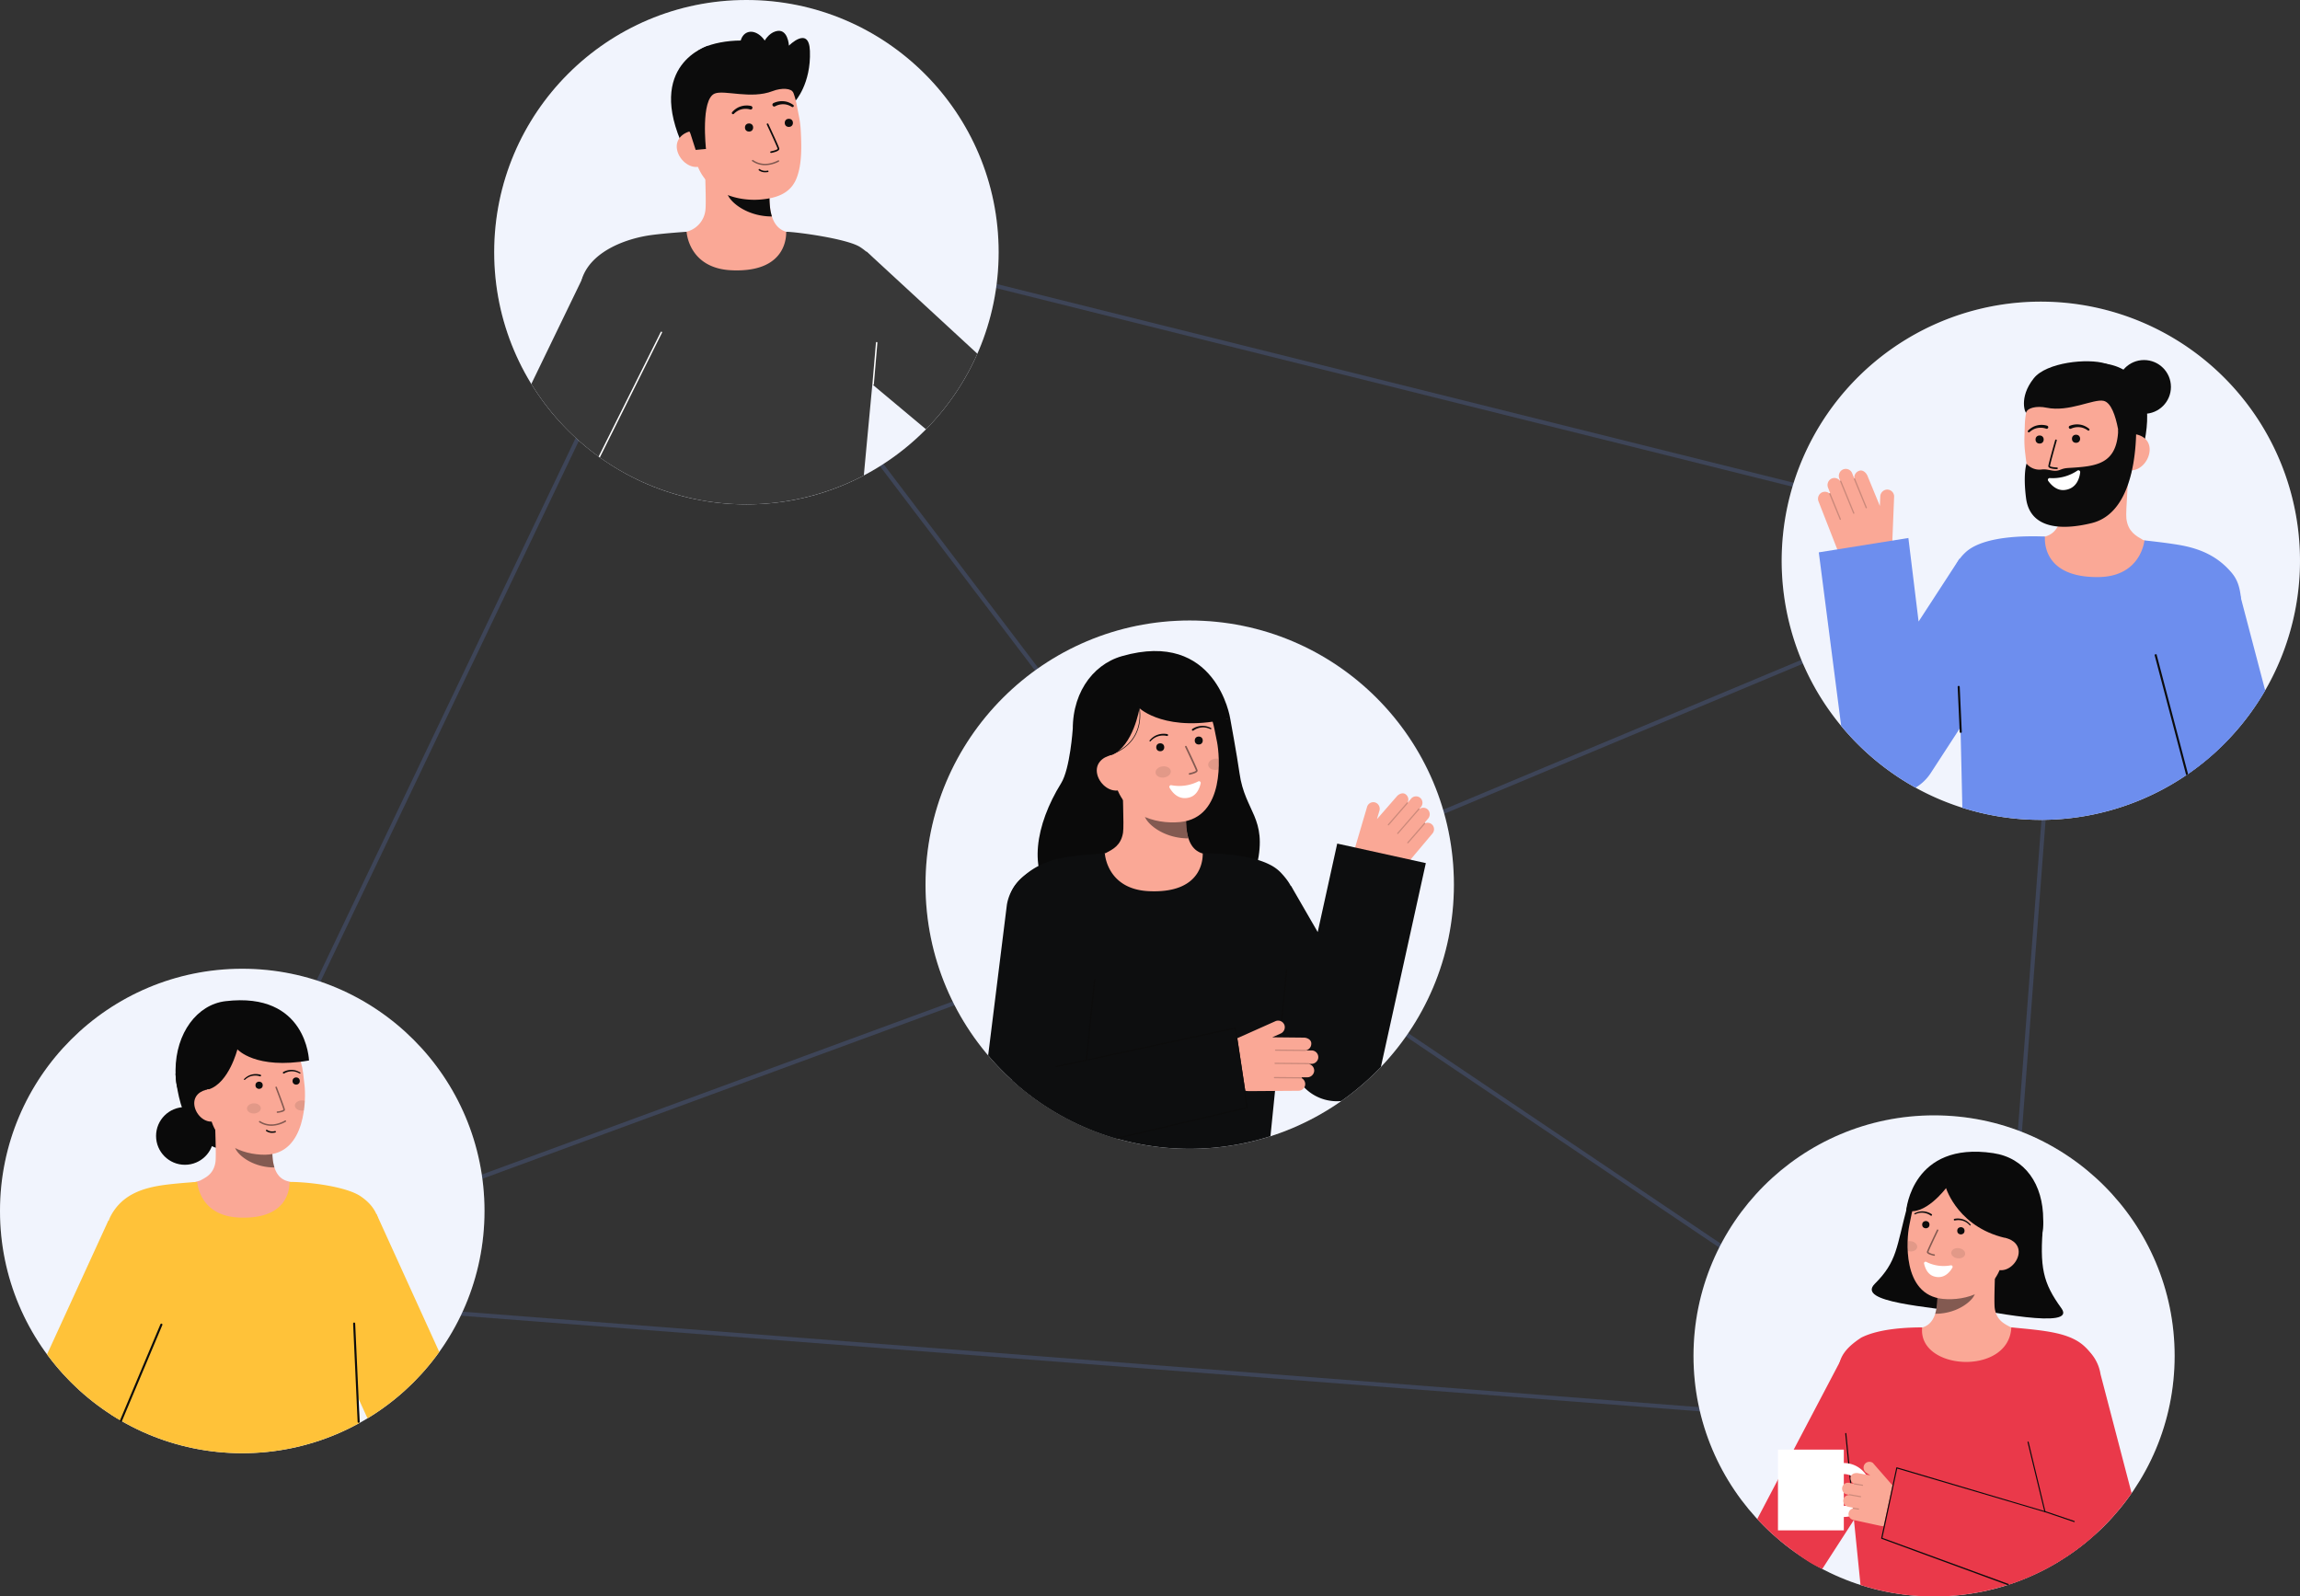 <svg id="Layer_1" data-name="Layer 1" xmlns="http://www.w3.org/2000/svg" viewBox="0 0 1115.327 774.251">
  <rect x="0" y="0" width="1115.327" height="774.251" fill="#333333" stroke="none"/>
  <g>
    <path d="M333.548,100.376l-.793-.2L81.066,627.108,968.322,695.6l1,.077,32.51-427.75.064-.841ZM588.429,439.241,84.558,624.437,333.5,103.258Zm1.478,1.587L964.7,693.309l-877.45-67.73Zm.463-2.336L335.819,103,997.666,268.087ZM967.533,692.809,592.139,439.92,999.712,269.4Z" fill="#6D8EEE" opacity="0.2"></path>
    <g>
      <path d="M1115.231,276.835A125.751,125.751,0,0,1,941,387.856a124.078,124.078,0,0,1-24.824-13.946,126.257,126.257,0,0,1-35.966-40.162v-.014a125.672,125.672,0,1,1,235.02-56.9Z" fill="#fff"></path>
      <path d="M1115.231,276.835A125.751,125.751,0,0,1,941,387.856a124.078,124.078,0,0,1-24.824-13.946,126.257,126.257,0,0,1-35.966-40.162v-.014a125.672,125.672,0,1,1,235.02-56.9Z" fill="#6D8EEE" opacity="0.09"></path>
      <g>
        <path d="M1019.367,176.256s30.045.368,19.686,41.773l-2.821.138-5.728.279" fill="#0c0c0c"></path>
        <g>
          <path id="sk" d="M985.819,261.47c.14-.013.694,25.813,30.713,24.728,20.782-.748,29.024-22.447,29.5-22.429-2.216-.561-5.952-1.4-6.923-1.966-3.195-1.879-7.162-3.86-7.968-10.238-.464-3.676,1.289-22.32,1.116-26.027l-32.084,5.865c.142,7.822,2.551,26.034-8.476,28.813C989.861,260.676,987.888,261.087,985.819,261.47Z" fill="#FAA896"></path>
          <path id="sh" d="M998.884,253.09a23.026,23.026,0,0,0,1.149-4.9,52.675,52.675,0,0,0,.237-11.491,34.9,34.9,0,0,0,17.879-7.02c.506,2.2,3.385,11.862,2.4,13.9C1018.7,247.433,1010.464,253.54,998.884,253.09Z" fill="#0c0c0c" opacity="1"></path>
          <path d="M1006.167,248.527c12.577-.9,27.749-8.557,28.276-25.6l.476-15.375c.527-17.04-8-31.131-24.039-31.627h0c-16.044-.5-28.464,12.946-28.991,29.986l-.21,6.807a51.448,51.448,0,0,0,.382,7c.712,6.14,1.818,15.476,5.861,21.851C991.738,247.587,998.132,249.1,1006.167,248.527Z" fill="#FAA896"></path>
          <path d="M1033.286,228.091c4.876.15,8.99-4.944,9.141-9.819s-3.719-7.687-8.594-7.838l-2.614,3.189-2.125,14.338Z" fill="#FAA896"></path>
          <path d="M982.714,224.864A8.191,8.191,0,0,0,990,227.71c2.9-.365,4.823.825,7.244.586,2.032-.2,2.384-1.139,5.852-1.344,13.387-.793,23.433-1.637,24.085-18.436l8.519-7.567s3.807,46.552-21.372,52.74c-15.472,3.8-29.983,2.411-31.849-12.12C980.963,229.762,982.714,224.864,982.714,224.864Z" fill="#0c0c0c"></path>
          <circle cx="989.057" cy="213.165" r="1.977" fill="#0c0c0c"></circle>
          <circle cx="1006.719" cy="212.797" r="1.977" fill="#0c0c0c"></circle>
        </g>
        <path d="M1028.577,220.165s-1.207-24.146-8.493-25.769c-4.853-1.081-16.789,5.613-27.692,3.327-4.769-1-9.334.1-9.838,2.354-.2.892-3.974-7.019,3.7-16.645,6.109-7.664,25.975-9.82,34.812-7.11,24.472,7.506,13.754,35.193,13.754,35.193l-1.249,8.294Z" fill="#0c0c0c"></path>
        <circle cx="1039.698" cy="187.653" r="13.042" fill="#0c0c0c"></circle>
        <g opacity="1">
          <path d="M997.483,227.52h-.031c-1.571-.045-4.2-.295-4.17-1.47.028-.974,2.992-11.412,3.33-12.6a.4.4,0,0,1,.77.219c-1.316,4.623-3.28,11.741-3.3,12.4.147.282,1.765.6,3.392.647a.4.4,0,0,1,.009.8Z" fill="#0c0c0c"></path>
        </g>
        <path d="M992.7,206.448a9.423,9.423,0,0,0-4.987-.1,8.293,8.293,0,0,0-2.294.946,9.753,9.753,0,0,0-1.935,1.511.508.508,0,0,0,.678.757l.031-.026a8.66,8.66,0,0,1,1.782-1.241,7.113,7.113,0,0,1,2.019-.706,8.045,8.045,0,0,1,4.169.291l.051.019a.764.764,0,1,0,.527-1.434Z" fill="#0c0c0c"></path>
        <path d="M1004.348,207.882a8.024,8.024,0,0,1,4.121-.695,7.072,7.072,0,0,1,2.079.507,8.66,8.66,0,0,1,1.893,1.061l.032.022a.508.508,0,0,0,.6-.818,9.773,9.773,0,0,0-2.073-1.316,8.317,8.317,0,0,0-2.375-.719,9.437,9.437,0,0,0-4.954.587.764.764,0,0,0,.586,1.411l.037-.016Z" fill="#0c0c0c"></path>
        <path d="M1084.441,325.957c-1.118,8.443-2.209,20.04-3.184,32.031a126.2,126.2,0,0,1-12.19,11.366q-4.109,3.338-8.482,6.346A125.913,125.913,0,0,1,951.59,391.746c-.248-11.138-.586-26.162-.922-39.926-.385-15.877-.774-30.093-.983-34.764-.862-18.538-5.776-30.907-2.061-41.021a20.774,20.774,0,0,1,5.219-7.883c8.655-8.471,30.154-8.278,38.777-7.943.15.006-2.514,19.907,25.857,19.667,20.853-.171,22.417-17.794,22.417-17.794s10.276,1.069,17.1,2.254c11.162,1.955,18.419,6.049,24.066,12.163C1086.329,282.2,1089.437,288.252,1084.441,325.957Z" fill="#6D8EEE"></path>
        <g>
          <path d="M917.648,262.171l.858-21.235a3.363,3.363,0,0,0-3.525-3.5,3.481,3.481,0,0,0-3.2,3.4l-.184,4.554L905.6,230.807c-.638-1.633-2.466-3.229-4.251-2.392a3.361,3.361,0,0,0-2.1,3.62.278.278,0,0,0-.05.011.227.227,0,0,0-.032.022l-.984-2.518a3.366,3.366,0,0,0-4.98-1.589,3.443,3.443,0,0,0-1.239,4.153l.419,1.071a.323.323,0,0,0-.061.091,3.362,3.362,0,0,0-4.2-1.143,3.471,3.471,0,0,0-1.642,4.417l1.04,2.662a.311.311,0,0,0-.282-.032.308.308,0,0,0-.132.112,3.366,3.366,0,0,0-4.078-.195,3.442,3.442,0,0,0-1.168,4.107l8.777,22.459a16.935,16.935,0,0,0,15.572,10.77h0a11.177,11.177,0,0,0,11.3-10.724Z" fill="#FAA896"></path>
          <g opacity="0.2">
            <path d="M905.111,246.5a.311.311,0,0,1-.4-.172l-5.683-13.877a.311.311,0,1,1,.575-.235l5.683,13.877a.31.31,0,0,1-.17.405Z" fill="#0c0c0c"></path>
          </g>
          <g opacity="0.2">
            <path d="M899.06,249.176a.31.31,0,0,1-.4-.173l-6.342-15.487a.31.31,0,0,1,.17-.4.321.321,0,0,1,.4.169l6.342,15.487a.311.311,0,0,1-.17.405Z" fill="#0c0c0c"></path>
          </g>
          <g opacity="0.2">
            <path d="M892.523,252.111a.31.31,0,0,1-.4-.173l-5.059-12.353a.31.31,0,1,1,.574-.235L892.7,251.7a.311.311,0,0,1-.17.405Z" fill="#0c0c0c"></path>
          </g>
        </g>
        <path d="M987.941,295.463l-51.68,79.456a22.547,22.547,0,0,1-7.359,7.07,122.371,122.371,0,0,1-12.727-8.079,125.573,125.573,0,0,1-23.34-21.862L881.98,267.884l43.443-6.961,4.953,40.512,19.848-30.513Z" fill="#6D8EEE"></path>
        <path d="M994,231.855a21.365,21.365,0,0,0,13.386-3.621.866.866,0,0,1,1.344.807c-.317,2.8-1.7,7.95-7.575,8.606-3.793.423-6.542-2.49-7.927-4.427A.865.865,0,0,1,994,231.855Z" fill="#fff"></path>
        <path d="M1098.455,334.887a126.215,126.215,0,0,1-29.388,34.467q-4.109,3.338-8.482,6.346L1040.4,298.909l45.458-11.957Z" fill="#6D8EEE"></path>
        <path d="M1061.027,375.4c-.144.094-.3.2-.442.3s-.288.2-.432.293l-15.384-58.5.971-.253Z" fill="#0c0c0c"></path>
        <path d="M950.79,355.437a.5.5,0,0,1-.479-.477l-.992-21.8a.5.5,0,0,1,1-.045l.991,21.8a.5.5,0,0,1-.476.522Z" fill="#0c0c0c"></path>
      </g>
    </g>
    <g>
      <circle cx="576.92" cy="429.05" r="128.115" fill="#fff"></circle>
      <path d="M705.036,429.047A128.113,128.113,0,1,1,576.923,300.934,127.642,127.642,0,0,1,705.036,429.047Z" fill="#6D8EEE" opacity="0.09"></path>
      <g>
        <g>
          <path d="M520.21,353.485s-1.288,19.34-5.64,26.357c-12.526,20.2-16.155,42.925-3.611,54.8s92.555,12.038,98.616-15.27c5.1-22.99-5.848-25.462-8.512-44.427-1.206-8.581-4.523-26.575-4.523-26.575" fill="#0a0a0a"></path>
          <path id="sk-2" data-name="sk" d="M588.865,415.365c-.138-.018-1.67,25.413-31.214,23.2-20.452-1.532-27.744-23.232-28.213-23.232,2.205-.468,5.918-1.15,6.9-1.672,3.22-1.731,7.205-3.531,8.243-9.786.6-3.6-.417-22.046-.1-25.693l31.394,7.007c-.438,7.7-3.509,25.56,7.252,28.72C584.912,414.428,586.841,414.909,588.865,415.365Z" fill="#FAA896"></path>
          <path id="sh-2" data-name="sh" d="M576.309,406.608a22.772,22.772,0,0,1-.944-4.873,51.965,51.965,0,0,1,.205-11.333,34.418,34.418,0,0,1-17.351-7.6c-.583,2.153-3.789,11.56-2.9,13.607C557,400.274,564.88,406.608,576.309,406.608Z" fill="#0c0c0c" opacity="0.5"></path>
          <path d="M572.25,398.685c-12.378,1.2-28.393-3.754-31.71-20.237l-2.994-14.873c-3.317-16.483,2.651-31.588,18.17-34.711h0c15.52-3.124,29.81,7.9,33.127,24.387l1.326,6.584C591.442,366.16,594.334,396.548,572.25,398.685Z" fill="#FAA896"></path>
          <ellipse cx="564.06" cy="374.379" rx="3.714" ry="2.725" transform="translate(-40.383 69.467) rotate(-6.804)" fill="#0c0c0c" opacity="0.1"></ellipse>
          <path d="M585.905,371.112c.183,1.491,1.978,2.5,4.015,2.264a5.146,5.146,0,0,0,1.035-.234c.094-1.779.1-3.491.048-5.075a4.67,4.67,0,0,0-1.731-.1C587.235,368.206,585.729,369.614,585.905,371.112Z" fill="#0c0c0c" opacity="0.1"></path>
          <path d="M576.905,375.723l.03,0a17.508,17.508,0,0,0,1.86-.5c.911-.3,2.1-.805,1.938-1.629-.189-.94-4.8-10.555-5.327-11.649a.4.4,0,0,0-.72.346c1.967,4.1,5.136,10.828,5.263,11.46-.1.295-1.611.871-3.172,1.186a.4.4,0,0,0,.128.788Z" fill="#0c0c0c" opacity="0.5"></path>
          <path d="M525.163,368.914l13.914-2.718c10.51-4.4,13.492-22.712,13.492-22.712s12.971,12.353,43.971,4.883c0,0-6.734-43.276-52.508-30.14-14.76,4.235-25.215,19.28-23.66,39.206C521.461,371.4,525.163,368.914,525.163,368.914Z" fill="#0a0a0a"></path>
          <path d="M542.514,383.276c-4.716.949-9.555-3.327-10.5-8.044s2.35-8.087,7.067-9.036l3.066,2.671,4.426,13.593Z" fill="#FAA896"></path>
          <path d="M578.751,354.277a8.162,8.162,0,0,1,4-1.47,7.242,7.242,0,0,1,2.163.119,8.764,8.764,0,0,1,2.072.7l.021.009a.306.306,0,0,0,.26-.553,9.368,9.368,0,0,0-2.207-.83,7.92,7.92,0,0,0-2.363-.21,9.01,9.01,0,0,0-4.5,1.5.459.459,0,1,0,.517.758l.01-.007Z" fill="#0c0c0c"></path>
          <path d="M566.041,356.033a9,9,0,0,0-4.735.335,7.9,7.9,0,0,0-2.1,1.1,9.436,9.436,0,0,0-1.721,1.612.306.306,0,0,0,.452.412l.016-.017a8.69,8.69,0,0,1,1.645-1.441,7.211,7.211,0,0,1,1.953-.939,8.189,8.189,0,0,1,4.258-.173l.035.008a.459.459,0,1,0,.216-.892Z" fill="#0c0c0c"></path>
          <path d="M539.086,365.968c9.353-3.481,12.456-9.94,13.413-14.747a23.452,23.452,0,0,0-.17-9.687l-.29.08a23.118,23.118,0,0,1,.163,9.56c-.943,4.727-4,11.083-13.221,14.513Z" fill="#0c0c0c"></path>
        </g>
        <g>
          <path d="M657.338,410.3l5.6-19a3.135,3.135,0,0,1,4.157-2.03,3.243,3.243,0,0,1,1.809,3.956l-1.2,4.074,9.653-11.078c1.052-1.251,3.142-2.113,4.467-.84a3.132,3.132,0,0,1,.771,3.823.206.206,0,0,1,.04.025.158.158,0,0,1,.022.029l1.622-1.929a3.137,3.137,0,0,1,4.87.088,3.208,3.208,0,0,1-.149,4.035l-.69.821a.259.259,0,0,1,.026.1,3.133,3.133,0,0,1,4.051.249,3.233,3.233,0,0,1,.129,4.389l-1.715,2.038a.289.289,0,0,1,.259.056.286.286,0,0,1,.083.139A3.135,3.135,0,0,1,694.8,400.3a3.206,3.206,0,0,1-.2,3.973l-14.464,17.2a15.781,15.781,0,0,1-16.965,4.846h0a10.412,10.412,0,0,1-6.763-12.843Z" fill="#FAA896"></path>
          <g opacity="0.2">
            <path d="M673.09,400.222a.291.291,0,0,0,.4-.033l9.166-10.547a.289.289,0,0,0-.437-.379l-9.166,10.546a.289.289,0,0,0,.029.408Z" fill="#0c0c0c"></path>
          </g>
          <g opacity="0.2">
            <path d="M677.63,404.392a.289.289,0,0,0,.4-.033l10.229-11.77a.289.289,0,0,0-.029-.408.3.3,0,0,0-.408.029L677.6,403.98a.289.289,0,0,0,.029.408Z" fill="#0c0c0c"></path>
          </g>
          <g opacity="0.2">
            <path d="M682.521,408.938a.289.289,0,0,0,.4-.033l8.16-9.388a.29.29,0,0,0-.437-.38l-8.16,9.389a.289.289,0,0,0,.029.408Z" fill="#0c0c0c"></path>
          </g>
        </g>
        <path d="M691.419,418.594l-21.65,98.22c-.05.22-.1.45-.16.67a130.115,130.115,0,0,1-15.75,14.009c-1.13.841-2.26,1.671-3.42,2.471a19.545,19.545,0,0,1-2.16.12,22,22,0,0,1-19.04-10.99L587.979,451.7l38.1-22.009,12.91,22.34,9.46-42.91Z" fill="#0D0E0F"></path>
        <path d="M624.789,463.374c-.13,1.559-.39,4.34-.75,8-1.8,18.71-6.01,60.41-7.96,79.68a128.661,128.661,0,0,1-75.86.77h-.01a127.876,127.876,0,0,1-49.3-27.84c.08-17.23-.17-36.61-1.33-49.07-3.47-37.231-.19-43.06,5.2-48.45.44-.44.9-.87,1.36-1.29,5.57-5.06,12.56-8.36,22.75-9.741,6.74-.909,16.88-1.569,16.88-1.569s.86,17.379,21.33,18.339c27.87,1.311,26.01-18.339,26.15-18.339,7.01,0,22.61.44,32.45,5.45.01,0,.01,0,.02.01a19.382,19.382,0,0,1,5.33,3.83C632.319,435.094,626.759,440.2,624.789,463.374Z" fill="#0D0E0F"></path>
        <path d="M581.054,378.972a20.3,20.3,0,0,1-13.04,1.838.822.822,0,0,0-.872,1.206c1.323,2.327,4.454,6.306,9.828,4.685,3.47-1.047,4.782-4.617,5.268-6.826A.821.821,0,0,0,581.054,378.972Z" fill="#fff"></path>
        <circle cx="581.306" cy="359.143" r="1.943" fill="#0c0c0c"></circle>
        <circle cx="562.632" cy="362.412" r="1.943" fill="#0c0c0c"></circle>
        <path d="M620.492,505.319a.243.243,0,0,1-.038,0,.3.3,0,0,1-.256-.338l3.435-34.609a.294.294,0,0,1,.339-.256.3.3,0,0,1,.256.338l-3.435,34.609A.3.3,0,0,1,620.492,505.319Z" fill="#0c0c0c"></path>
        <g>
          <path d="M599.7,503.652l18.775-8.385a3.255,3.255,0,0,1,4.4,1.915,3.366,3.366,0,0,1-1.9,4.095l-4.026,1.8,15.256.157c1.7-.012,3.786,1.058,3.674,2.962a3.253,3.253,0,0,1-2.5,3.186.2.2,0,0,1,.007.048.349.349,0,0,1-.007.037l2.616-.018a3.256,3.256,0,0,1,3.213,3.9,3.331,3.331,0,0,1-3.288,2.6l-1.113.008a.294.294,0,0,1-.06.087,3.254,3.254,0,0,1,2.535,3.367,3.359,3.359,0,0,1-3.38,3.06l-2.765.019a.3.3,0,0,1,.129.243.3.3,0,0,1-.053.158,3.258,3.258,0,0,1,1.637,3.6,3.33,3.33,0,0,1-3.271,2.523l-23.329.166a16.386,16.386,0,0,1-15.262-10.132h0a10.812,10.812,0,0,1,5.584-14Z" fill="#FAA896"></path>
          <g opacity="0.2">
            <path d="M618.278,509.3a.3.3,0,0,0,.3.3l14.508.131a.3.3,0,0,0,.005-.6L618.581,509a.3.3,0,0,0-.3.3Z" fill="#0c0c0c"></path>
          </g>
          <g opacity="0.2">
            <path d="M618.044,515.7a.3.3,0,0,0,.3.3l16.19.146a.3.3,0,0,0,.3-.3.309.309,0,0,0-.3-.3l-16.191-.146a.3.3,0,0,0-.3.3Z" fill="#0c0c0c"></path>
          </g>
          <g opacity="0.2">
            <path d="M617.75,522.623a.3.3,0,0,0,.3.3l12.915.117a.3.3,0,0,0,0-.6l-12.915-.116a.3.3,0,0,0-.3.3Z" fill="#0c0c0c"></path>
          </g>
        </g>
        <path d="M605.079,537.084l-64.86,14.74h-.01a127.876,127.876,0,0,1-49.3-27.84q-2.28-2.07-4.46-4.241-3.8-3.793-7.27-7.889l9.08-73.04a22.512,22.512,0,1,1,44.4,7.47l-5.74,68.58,72.32-16.371Z" fill="#0D0E0F"></path>
        <g id="b_4_st">
          <path d="M512.29,517.558a.3.3,0,0,1-.045-.6l14.5-3.1a.3.3,0,0,1,.342.252.3.3,0,0,1-.253.341l-14.505,3.1A.225.225,0,0,1,512.29,517.558Z" fill="#0c0c0c"></path>
        </g>
        <g id="b_4_st-2" data-name="b_4_st">
          <path d="M605.079,537.084a.307.307,0,0,1-.22.36l-63.01,14.85c-.4-.111-.79-.22-1.18-.341l63.75-15.009-5.68-38-71.89,15.509a.308.308,0,0,1-.26-.079.354.354,0,0,1-.08-.26l4.03-39.19a.3.3,0,0,1,.35-.241.3.3,0,0,1,.25.341l-3.97,38.79,71.7-15.54a.27.27,0,0,1,.23.04.283.283,0,0,1,.14.179Z" fill="#0c0c0c"></path>
        </g>
      </g>
    </g>
    <g>
      <circle cx="117.474" cy="587.303" r="117.474" fill="#fff"></circle>
      <circle cx="117.474" cy="587.303" r="117.474" fill="#6D8EEE" opacity="0.09"></circle>
      <g>
        <g>
          <path d="M85.123,520.672s1.273,35.381,24.888,37.007l4-46.656Z" fill="#0a0a0a"></path>
          <circle cx="89.671" cy="550.916" r="13.99" fill="#0a0a0a"></circle>
          <path id="sk-3" data-name="sk" d="M144.41,574.1c-.125-.017-1.507,22.925-28.159,20.925C97.8,593.646,91.222,574.07,90.8,574.07a43.71,43.71,0,0,0,6.223-1.509c2.905-1.561,6.5-3.185,7.436-8.827.54-3.252-.375-19.889-.094-23.179l28.322,6.322c-.4,6.948-3.166,23.057,6.542,25.909C140.843,573.257,142.583,573.691,144.41,574.1Z" fill="#FAA896"></path>
          <path id="sh-3" data-name="sh" d="M133.083,566.2a20.5,20.5,0,0,1-.852-4.4,46.906,46.906,0,0,1,.185-10.223,31.056,31.056,0,0,1-15.653-6.858c-.526,1.942-3.418,10.429-2.617,12.274C115.66,560.489,122.773,566.2,133.083,566.2Z" fill="#0c0c0c" opacity="0.5"></path>
          <path d="M128.646,560.019c-11.217.143-25.24-5.517-26.978-20.585l-1.568-13.6c-1.739-15.068,4.766-28.2,18.954-29.833h0c14.187-1.636,26.2,9.355,27.939,24.424l.694,6.019C148.354,532.229,148.66,559.765,128.646,560.019Z" fill="#FAA896"></path>
          <circle cx="143.621" cy="524.281" r="1.759" fill="#0c0c0c"></circle>
          <circle cx="125.642" cy="526.337" r="1.759" fill="#0c0c0c"></circle>
          <path d="M134.564,539.729l.028,0a15.9,15.9,0,0,0,1.709-.306c.842-.205,1.952-.565,1.865-1.319-.1-.858-3.519-9.851-3.909-10.873a.36.36,0,1,0-.673.257c1.459,3.829,3.8,10.121,3.866,10.7a6.453,6.453,0,0,1-2.941.826.36.36,0,0,0,.055.718Z" fill="#0c0c0c" opacity="0.5"></path>
          <path d="M132.028,546a14.741,14.741,0,0,0,6.543-1.959.361.361,0,0,0-.349-.631c-4.314,2.387-8.44,2.525-11.93.4a2.431,2.431,0,0,0-.218-.124.361.361,0,0,0-.293.659c.027.014.073.042.136.081A10.8,10.8,0,0,0,132.028,546Z" fill="#0c0c0c" opacity="0.5"></path>
          <path d="M88.565,529.7l12.713-1.393c9.779-3.158,13.842-19.4,13.842-19.4s8.763,9.965,34.731,5.415c0,0-1.006-33.478-40.5-28.765C95.6,487.2,85.231,500.99,85.124,519.021,85.05,531.656,88.565,529.7,88.565,529.7Z" fill="#0a0a0a"></path>
          <path d="M103.079,543.923c-4.312.5-8.339-3.712-8.836-8.024s2.723-7.092,7.035-7.589l2.555,2.632,2.953,12.553Z" fill="#FAA896"></path>
          <path d="M137.4,519.892a8.12,8.12,0,0,1,4.162-1.012,7.154,7.154,0,0,1,2.109.367,8.467,8.467,0,0,1,1.921.913.276.276,0,0,1-.275.478l-.018-.01a7.863,7.863,0,0,0-1.81-.787,6.485,6.485,0,0,0-1.936-.271,7.387,7.387,0,0,0-3.707,1.019l-.027.017a.414.414,0,1,1-.43-.707Z" fill="#0c0c0c"></path>
          <path d="M126.006,521.988a7.362,7.362,0,0,0-3.841-.165,6.5,6.5,0,0,0-1.827.7,7.892,7.892,0,0,0-1.588,1.171l-.015.014a.276.276,0,0,1-.375-.4,8.493,8.493,0,0,1,1.668-1.319,7.18,7.18,0,0,1,1.974-.829,8.125,8.125,0,0,1,4.283.057.414.414,0,1,1-.236.793l-.011,0Z" fill="#0c0c0c"></path>
          <path d="M132.269,549.407a7.415,7.415,0,0,0,1.24-.157.361.361,0,0,0-.149-.706,4.664,4.664,0,0,1-3.812-.541.36.36,0,0,0-.456.558A4.882,4.882,0,0,0,132.269,549.407Z" fill="#0c0c0c" opacity="1"></path>
          <ellipse cx="123.119" cy="537.551" rx="3.351" ry="2.458" transform="translate(-18.731 4.637) rotate(-2.005)" fill="#0c0c0c" opacity="0.1"></ellipse>
          <path d="M143,536.263c.052,1.355,1.589,2.4,3.439,2.339a4.63,4.63,0,0,0,.948-.133c.219-1.592.353-3.13.426-4.558a4.224,4.224,0,0,0-1.549-.222C144.418,533.751,142.958,534.9,143,536.263Z" fill="#0c0c0c" opacity="0.1"></path>
        </g>
        <path d="M184.215,598.264c-.08,8.01-2.83,17.56-3.81,29.1-.26,3.08-6.871,11.99-7.831,21.9-1.21,12.62,1.481,32.3,1.841,40.81a117.58,117.58,0,0,1-120.55-4c-.48-21.86-1.05-48.85-1.78-55.32-2.37-21.36-1.73-34.87,1.69-41.19,5.59-10.32,15.54-13.47,25.95-14.89,6.36-.86,15.91-1.47,15.91-1.47s.81,16.37,20.11,17.28c26.27,1.24,24.52-17.28,24.65-17.28,9.53,0,27.59,2.28,34.51,7C182.245,585.194,184.305,591.114,184.215,598.264Z" fill="#ffc239"></path>
      </g>
      <path d="M93.455,610.724,57.815,688.5a117.67,117.67,0,0,1-35-31.65l29.73-64.88Z" fill="#ffc239"></path>
      <path d="M213.005,655.674a117.86,117.86,0,0,1-24.99,25.56,114.775,114.775,0,0,1-9.81,6.64l-36.58-80.42,40.96-18.64Z" fill="#ffc239"></path>
    </g>
    <g>
      <g>
        <circle cx="361.956" cy="122.309" r="122.309" fill="#fff"></circle>
        <circle cx="361.956" cy="122.309" r="122.309" fill="#6D8EEE" opacity="0.09"></circle>
      </g>
      <g>
        <g>
          <path d="M385.606,49.068s7.745-8.394,7.146-24.382c-.463-12.379-10.179-2.546-10.179-2.546s-.421-8.91-6.6-6.9-8.079,11.794-8.079,11.794" fill="#0c0c0c"></path>
          <path d="M343.388,22.19s-30.845,9.065-11.759,49.631l2.817-.318,5.718-.644" fill="#0c0c0c"></path>
          <path id="sk-4" data-name="sk" d="M387.1,113.9c-.14-.018-1.7,25.86-31.763,23.6-20.812-1.559-28.233-23.64-28.71-23.64,2.244-.477,5.017-1.2,6.119-1.449a12.142,12.142,0,0,0,9.289-10.211c.609-3.668-.424-22.434-.106-26.145l31.946,7.13c-.446,7.839-3.57,26.01,7.38,29.226C383.078,112.944,385.041,113.434,387.1,113.9Z" fill="#FAA896"></path>
          <path id="sh-4" data-name="sh" d="M374.324,104.986a23.192,23.192,0,0,1-.961-4.958,52.9,52.9,0,0,1,.209-11.532,35.024,35.024,0,0,1-17.656-7.736c-.594,2.191-3.856,11.764-2.953,13.846C354.671,98.542,362.694,104.986,374.324,104.986Z" fill="#0c0c0c" opacity="1"></path>
          <path d="M369.109,96.747c-12.6,1.133-28.865-4.016-32.126-20.812L334.04,60.78c-3.261-16.8,2.917-32.125,18.731-35.195h0c15.814-3.071,30.278,8.25,33.54,25.046l1.3,6.709a51.469,51.469,0,0,1,.746,6.993c.282,6.2.687,15.623-2.293,22.589C383.252,93.5,377.161,96.024,369.109,96.747Z" fill="#FAA896"></path>
          <path d="M371.014,80.142a14.732,14.732,0,0,0,6.613-1.708.361.361,0,1,0-.325-.644c-4.4,2.221-8.529,2.2-11.936-.054a2.436,2.436,0,0,0-.213-.132.36.36,0,0,0-.318.647c.027.015.071.045.133.086A10.8,10.8,0,0,0,371.014,80.142Z" fill="#0c0c0c" opacity="0.5"></path>
          <path d="M371.125,83.559a7.344,7.344,0,0,0,1.245-.11.36.36,0,1,0-.121-.71,4.674,4.674,0,0,1-3.789-.686.36.36,0,0,0-.476.54A4.877,4.877,0,0,0,371.125,83.559Z" fill="#0c0c0c" opacity="1"></path>
          <circle cx="382.526" cy="59.588" r="1.984" fill="#0c0c0c"></circle>
          <circle cx="363.234" cy="61.843" r="1.984" fill="#0c0c0c"></circle>
          <path d="M338.959,80.861c-4.806.933-9.7-3.452-10.634-8.258s2.449-8.212,7.254-9.145l3.1,2.739,4.41,13.862Z" fill="#FAA896"></path>
          <g>
            <path d="M342.35,72.253s-2.685-24.115,4.272-26.893c4.633-1.851,17.534,2.861,27.967-1.155,4.564-1.758,9.264-1.4,10.124.751.341.851.987-12.388-8.162-20.691-7.284-6.61-26.964-5.287-35.284-1.181-23.037,11.369-6.491,41.6-6.491,41.6l2.57,8.016Z" fill="#0c0c0c"></path>
            <g opacity="1">
              <path d="M373.972,74.17l.031,0c1.55-.3,4.116-.967,3.9-2.126-.185-.961-4.8-10.825-5.324-11.946a.4.4,0,1,0-.727.341c2.046,4.368,5.136,11.1,5.262,11.755-.1.3-1.652.879-3.256,1.186a.4.4,0,0,0,.119.8Z" fill="#0c0c0c"></path>
            </g>
            <path d="M375.068,50a9.55,9.55,0,0,1,4.986-.9,8.442,8.442,0,0,1,2.447.582,9.884,9.884,0,0,1,2.174,1.2.585.585,0,0,1-.63.985L384,51.851a8.631,8.631,0,0,0-1.95-.925,7.042,7.042,0,0,0-2.091-.361,7.958,7.958,0,0,0-4.022.963l-.051.029a.879.879,0,1,1-.872-1.527Z" fill="#0c0c0c"></path>
            <path d="M363.693,53.074a7.969,7.969,0,0,0-4.135-.043,7.031,7.031,0,0,0-1.958.817,8.666,8.666,0,0,0-1.7,1.335l-.032.032a.585.585,0,0,1-.835-.819,9.852,9.852,0,0,1,1.851-1.657,8.462,8.462,0,0,1,2.257-1.113,9.253,9.253,0,0,1,2.484-.456,9.159,9.159,0,0,1,2.577.224.879.879,0,0,1-.4,1.712l-.052-.014Z" fill="#0c0c0c"></path>
          </g>
          <ellipse cx="366.073" cy="24.882" rx="6.702" ry="9.865" transform="translate(17.456 139.315) rotate(-22.061)" fill="#0c0c0c"></ellipse>
        </g>
        <path d="M428.65,140.641c.12,8.29-3.12,17.61-4.2,30.23-.22,2.56-.74,8.2-1.43,15.55-1.13,12.17-2.73,29-4.13,44.17a122.473,122.473,0,0,1-127.82-8.58q-.66-.495-1.32-.96c-1.17-17.15-2.55-35.15-3.81-46.52-2.37-21.23-5.6-31.8-3.79-38.94a11.578,11.578,0,0,1,.58-1.78c5.21-12.64,21.8-18.28,33.04-19.8,6.86-.93,17.18-1.6,17.18-1.6s.87,17.68,21.7,18.66c28.36,1.34,26.47-18.66,26.61-18.66,4.59,0,29.6,3.34,35.85,7.42a28.548,28.548,0,0,1,3,2.24A23.762,23.762,0,0,1,428.65,140.641Z" fill="#383838"></path>
        <path d="M324.23,153.461l-33.16,68.55q-.66-.495-1.32-.96a123.109,123.109,0,0,1-32.1-34.84l24.5-50.62.97-2.01Z" fill="#383838"></path>
        <path d="M321.03,161.351l-30.16,60.51c-.2-.15-.39-.29-.59-.42l30.12-60.4a.362.362,0,0,1,.48-.16A.349.349,0,0,1,321.03,161.351Z" fill="#fff"></path>
        <path d="M473.95,171.551a122.7,122.7,0,0,1-24.91,36.64l-26.02-21.77-33.05-27.66,30.14-36.69.09-.11Z" fill="#383838"></path>
        <path d="M423.421,186.688a.352.352,0,0,0,.333-.321l1.717-20.13a.352.352,0,0,0-.32-.381.356.356,0,0,0-.38.32l-1.717,20.131a.352.352,0,0,0,.32.38Z" fill="#fff"></path>
      </g>
    </g>
    <g>
      <circle cx="937.877" cy="657.593" r="116.657" fill="#fff"></circle>
      <path d="M821.219,657.59A116.655,116.655,0,1,0,937.874,540.936,116.228,116.228,0,0,0,821.219,657.59Z" fill="#6D8EEE" opacity="0.09"></path>
      <g>
        <g>
          <path d="M990.811,593.218c-1.863,21.6-.136,28.924,8.833,41.3,7.565,10.434-35.478,1.565-54.522-1.827l16.805-49.118S991.465,585.633,990.811,593.218Z" fill="#0a0a0a"></path>
          <path d="M925.106,584.231c-5.619,20.939-4.988,27.417-15.984,38.413-9.113,9.114,26.405,10.967,45.463,14.278l.964-51.9S927.08,576.878,925.106,584.231Z" fill="#0a0a0a"></path>
          <path id="sk-5" data-name="sk" d="M927,645.133c.125-.017,1.521,23.14,28.422,21.121,18.623-1.395,25.263-21.154,25.69-21.154a44.192,44.192,0,0,1-6.281-1.523c-2.932-1.576-6.561-3.216-7.506-8.91-.545-3.283.379-20.075.095-23.4l-28.587,6.381c.4,7.014,3.2,23.274-6.6,26.151C930.6,644.279,928.843,644.717,927,645.133Z" fill="#FAA896"></path>
          <path id="sh-5" data-name="sh" d="M938.432,637.158a20.669,20.669,0,0,0,.86-4.437,47.283,47.283,0,0,0-.186-10.319,31.344,31.344,0,0,0,15.8-6.922c.531,1.961,3.45,10.526,2.642,12.389C956.019,631.391,948.84,637.158,938.432,637.158Z" fill="#0c0c0c" opacity="0.5"></path>
          <path d="M942.129,629.944c11.271,1.09,25.853-3.418,28.874-18.427l2.726-13.543c3.021-15.009-2.414-28.763-16.545-31.607h0c-14.132-2.844-27.144,7.2-30.165,22.206l-1.206,6C924.654,600.328,922.02,628,942.129,629.944Z" fill="#FAA896"></path>
          <path d="M987.369,602.249l-12.713-1.393c-24.876-4.574-30.968-24.647-30.968-24.647s-10.435,13.931-19.295,10.732c0,0,2.856-33.591,42.188-27.688,15.454,2.319,24.229,15.13,24.229,32.314C990.81,604.2,987.369,602.249,987.369,602.249Z" fill="#0a0a0a"></path>
          <ellipse cx="949.586" cy="607.812" rx="2.481" ry="3.382" transform="translate(233.549 1478.696) rotate(-83.196)" fill="#0c0c0c" opacity="0.1"></ellipse>
          <path d="M929.7,604.837c-.166,1.358-1.8,2.281-3.656,2.062a4.7,4.7,0,0,1-.942-.214c-.086-1.62-.091-3.178-.044-4.621a4.273,4.273,0,0,1,1.576-.092C928.484,602.191,929.856,603.473,929.7,604.837Z" fill="#0c0c0c" opacity="0.1"></path>
          <path d="M937.891,609.036l-.028,0a15.731,15.731,0,0,1-1.693-.452c-.83-.278-1.916-.733-1.765-1.484.172-.855,4.372-9.611,4.85-10.606a.364.364,0,1,1,.656.315c-1.792,3.728-4.677,9.859-4.793,10.435a6.514,6.514,0,0,0,2.888,1.079.364.364,0,0,1-.115.718Z" fill="#0c0c0c" opacity="0.5"></path>
          <path d="M969.205,615.913c4.295.864,8.7-3.029,9.565-7.324s-2.14-7.364-6.435-8.228l-2.792,2.432-4.03,12.377Z" fill="#FAA896"></path>
          <path d="M936.21,589.507a7.262,7.262,0,0,0-1.719-.9,7.187,7.187,0,0,0-1.924-.433,6.586,6.586,0,0,0-1.97.109,7.934,7.934,0,0,0-1.886.639l-.019.008a.278.278,0,0,1-.237-.5,8.6,8.6,0,0,1,2.009-.757,7.213,7.213,0,0,1,2.153-.19,8.2,8.2,0,0,1,4.1,1.369.418.418,0,0,1-.47.691l-.01-.007Z" fill="#0c0c0c"></path>
          <path d="M947.783,591.107a8.188,8.188,0,0,1,4.311.305,7.216,7.216,0,0,1,1.916,1,8.555,8.555,0,0,1,1.567,1.467.278.278,0,0,1-.411.375l-.015-.015a7.938,7.938,0,0,0-1.5-1.312,6.575,6.575,0,0,0-1.779-.855,7.462,7.462,0,0,0-3.877-.158l-.031.008a.418.418,0,1,1-.2-.812Z" fill="#0c0c0c"></path>
        </g>
        <path d="M883.674,760.91c-4.586-2-8.017-4.14-15.848-10.04a115.984,115.984,0,0,1-15.689-14.187l40.21-76.514,1.748-3.324,36.268,19.067-31.46,59.87-.145.264.273,1.065" fill="#ea394a"></path>
        <path d="M1017.4,699.359c-1.056,11.346-1.284,28.992-1.211,44.681a116.586,116.586,0,0,1-113.975,24.649c-2.385-23.66-5.932-58.429-7.931-79.838-2.026-22.176-7.984-29.5,8.277-40.12,8.96-4.561,23.164-4.962,29.548-4.962-2.167,21.02,42.132,23.607,43.233,0C1008.474,646.867,1023.813,647.637,1017.4,699.359Z" fill="#ea394a"></path>
        <path d="M934.112,611.994a18.475,18.475,0,0,0,11.874,1.673.749.749,0,0,1,.794,1.1c-1.2,2.119-4.056,5.742-8.949,4.266-3.16-.954-4.354-4.2-4.8-6.215A.748.748,0,0,1,934.112,611.994Z" fill="#fff"></path>
        <circle cx="933.883" cy="593.939" r="1.769" fill="#0c0c0c"></circle>
        <circle cx="950.887" cy="596.915" r="1.769" fill="#0c0c0c"></circle>
        <path d="M898.2,727.041l.034,0a.274.274,0,0,0,.233-.309l-3.128-31.513a.267.267,0,0,0-.308-.233.272.272,0,0,0-.233.308l3.127,31.514A.274.274,0,0,0,898.2,727.041Z" fill="#0c0c0c"></path>
        <g>
          <rect x="862.182" y="703.041" width="31.929" height="39.159" fill="#fff"></rect>
          <path d="M881.036,722.621A13.076,13.076,0,1,1,894.111,735.7,13.09,13.09,0,0,1,881.036,722.621Zm5.355,0a7.72,7.72,0,1,0,7.72-7.72A7.729,7.729,0,0,0,886.391,722.621Z" fill="#fff"></path>
        </g>
        <g id="ha">
          <path d="M893.857,727.467a2.857,2.857,0,0,1,2.777-2.4.263.263,0,0,1-.039-.089l-.951-.206a2.931,2.931,0,0,1-2.362-2.858,2.863,2.863,0,0,1,3.467-2.757l2.243.484c0-.008,0-.016,0-.025a.3.3,0,0,1,.02-.052,2.857,2.857,0,0,1-1.578-3.187c.245-1.659,2.236-2.205,3.694-1.89l5.81,1.04-1.961-1.3a2.971,2.971,0,0,1-.861-3.962,2.861,2.861,0,0,1,4.081-.771l23.419,26.8-5.2-2.359a14.407,14.407,0,0,1-14.958,5.982l-12.7-2.768a2.931,2.931,0,0,1-2.363-2.858,2.862,2.862,0,0,1,2.049-2.7.26.26,0,0,1-.019-.136.264.264,0,0,1,.154-.2l-2.344-.506A2.969,2.969,0,0,1,893.857,727.467Z" fill="#FAA896"></path>
          <path id="sh-6" data-name="sh" d="M903.234,720.585a.269.269,0,0,0-.01-.528l-3.923-.664a.269.269,0,1,0-.09.53l3.923.664A.258.258,0,0,0,903.234,720.585Z" fill="#0c0c0c" opacity="0.2"></path>
          <path id="sh-7" data-name="sh" d="M902.287,726.134a.269.269,0,0,0-.008-.528l-5.374-.953a.269.269,0,1,0-.094.529l5.374.954A.269.269,0,0,0,902.287,726.134Z" fill="#0c0c0c" opacity="0.2"></path>
          <path id="sh-8" data-name="sh" d="M901.3,732.15a.269.269,0,0,0-.015-.529l-2.549-.39a.269.269,0,0,0-.081.531l2.549.391A.257.257,0,0,0,901.3,732.15Z" fill="#0c0c0c" opacity="0.2"></path>
        </g>
        <path d="M1033.667,724.154a116.985,116.985,0,0,1-58.877,44.135l-.009-.009c-5.3-1.037-55.859-21-62.547-22.311l7.318-34.139c18.79,3.739,53.06,18.153,71.957,21.906l-13.332-60.447a20.5,20.5,0,1,1,40.429-6.8Z" fill="#ea394a"></path>
        <g id="b_4_st-3" data-name="b_4_st">
          <path d="M1005.832,738.186a.274.274,0,0,0,.041-.544l-14.208-4.82a.27.27,0,0,0-.311.23.273.273,0,0,0,.23.31l14.208,4.82A.181.181,0,0,0,1005.832,738.186Z" fill="#0c0c0c"></path>
        </g>
        <g id="b_4_st-4" data-name="b_4_st">
          <path d="M991.883,733.053a.325.325,0,0,1-.073.237.278.278,0,0,1-.237.073L920.007,712.24l-7.172,33.6,61.627,22.548c-.191.064-.392.127-.583.191-.137.046-.273.091-.419.128L912.434,746.3a.279.279,0,0,1-.2-.328l7.318-34.139a.259.259,0,0,1,.127-.164.25.25,0,0,1,.21-.036l71.393,21.15L983.2,699.459a.275.275,0,0,1,.228-.309.271.271,0,0,1,.319.218Z" fill="#0c0c0c"></path>
        </g>
      </g>
    </g>
    <path d="M58.667,689.507a.509.509,0,0,1-.194-.039.5.5,0,0,1-.267-.655L77.8,642.24a.5.5,0,0,1,.922.389L59.128,689.2A.5.5,0,0,1,58.667,689.507Z" fill="#0c0c0c"></path>
    <path d="M173.965,690.036l-.022,0a.5.5,0,0,1-.522-.477l-2.184-47.634a.518.518,0,0,1,.476-.523.5.5,0,0,1,.523.477l2.184,47.634A.5.5,0,0,1,173.965,690.036Z" fill="#0c0c0c"></path>
  </g>
</svg>
